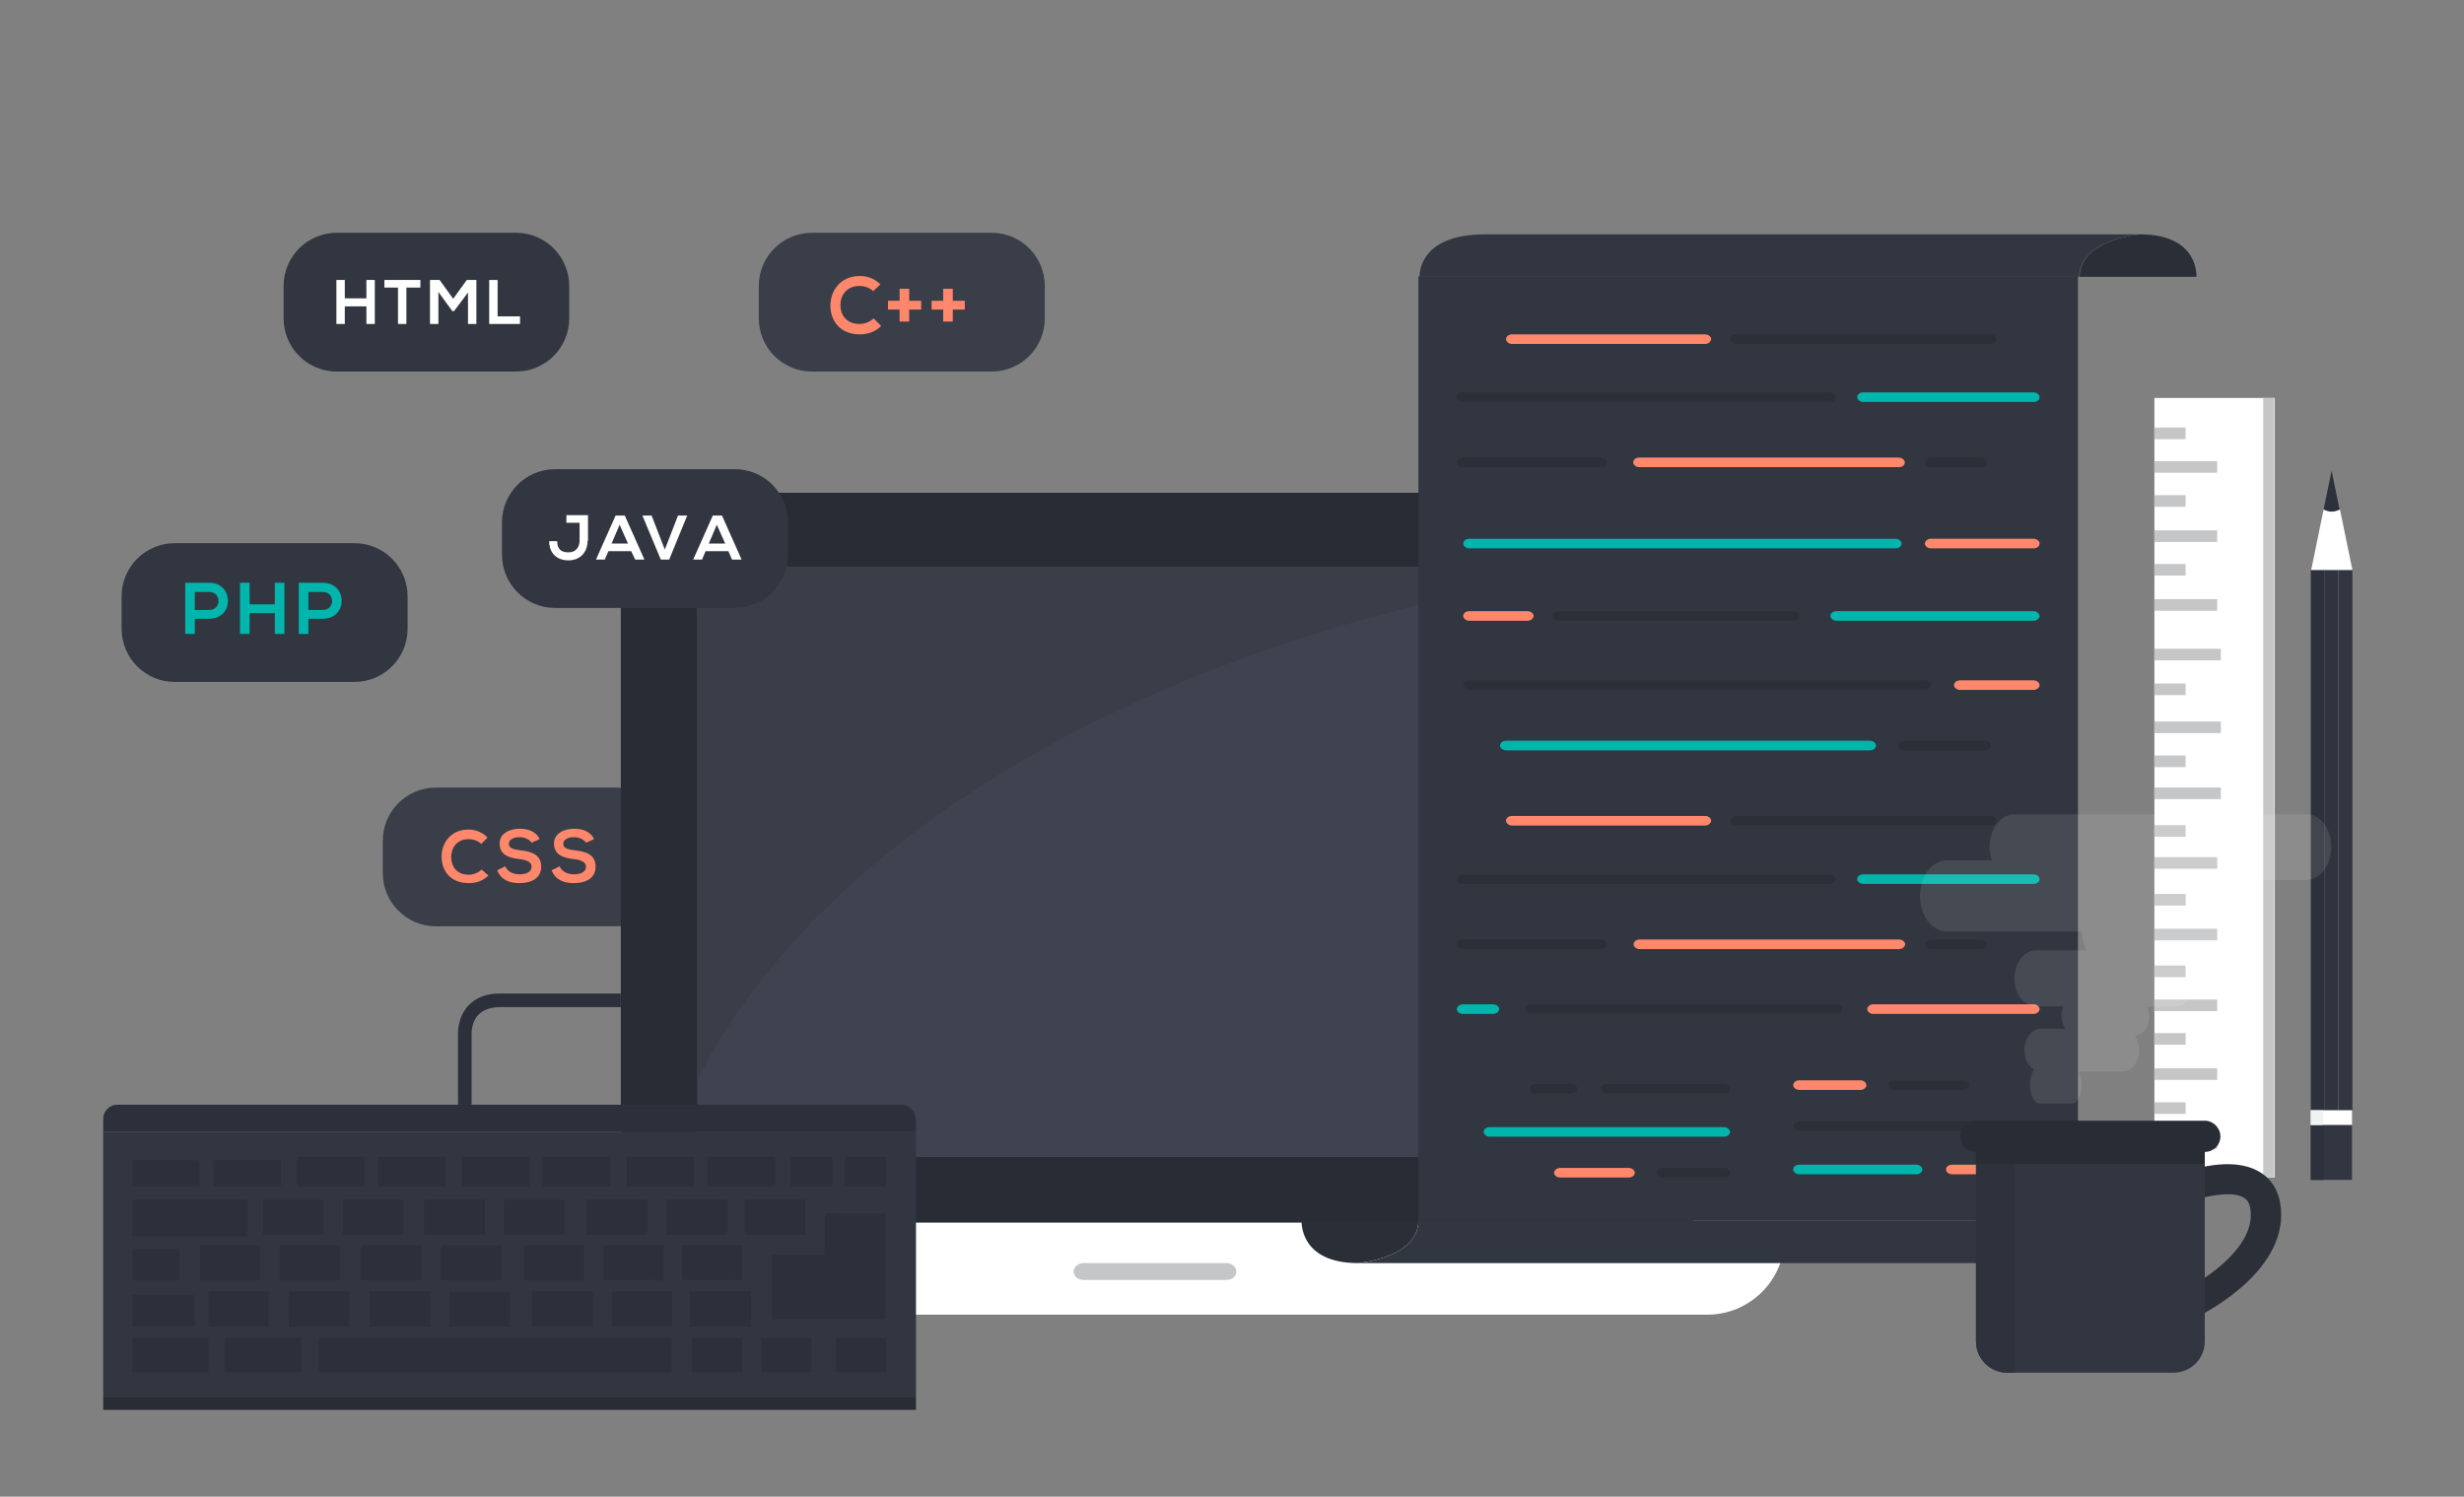 <?xml version="1.0" encoding="utf-8"?>
<!-- Generator: Adobe Illustrator 21.1.0, SVG Export Plug-In . SVG Version: 6.00 Build 0)  -->
<svg version="1.1" id="Layer_1" xmlns="http://www.w3.org/2000/svg" xmlns:xlink="http://www.w3.org/1999/xlink" x="0px" y="0px"
	 viewBox="0 0 616 374.2" style="enable-background:new 0 0 616 374.2;" xml:space="preserve">
<rect x="0" y="0" width="616" height="374.2" fill="#808080" stroke="none"/>
<style type="text/css">
	.st0{fill:#19B2B8;}
	.st1{fill:#F2F2F2;}
	.st2{fill:#FFFFFF;}
	.st3{fill:#58595B;}
	.st4{fill:#F15D62;}
	.st5{fill:#474F59;}
	.st6{fill:#FF876C;}
	.st7{fill:#403F44;}
	.st8{fill:#323640;}
	.st9{fill:#393E49;}
	.st10{fill:#282C35;}
	.st11{fill:#3E434F;}
	.st12{fill:#C4C6C8;}
	.st13{fill:#2A2E37;}
	.st14{fill:#2B2F38;}
	.st15{fill:#00B5AC;}
	.st16{fill:#2D313B;}
	.st17{fill:#30343E;}
	.st18{fill:#F1F2F2;}
	.st19{fill:#2E323C;}
	.st20{opacity:0.1;fill:#FFFFFF;}
	.st21{fill:#2C303A;}
	.st22{fill:#F37167;}
	.st23{fill:#F26865;}
	.st24{fill:#5A626E;}
	.st25{fill:#1D82FA;}
	.st26{fill:#469CFA;}
	.st27{opacity:0.7;fill:#59A1FB;}
	.st28{opacity:0.8;fill:#F1F2F2;}
	.st29{fill:none;}
	.st30{opacity:0.8;fill:#FFFFFF;}
	.st31{fill:#1D80FA;}
	.st32{fill:#F37769;}
	.st33{fill:#E9E8E9;}
	.st34{fill:#F26F67;}
	.st35{fill:#E6E7E8;}
	.st36{opacity:0.2;fill:#589DBC;}
	.st37{fill:#FBFBFB;}
	.st38{fill:#F6F6F6;}
	.st39{fill:#EBEBEC;}
	.st40{fill:#1D79FA;}
	.st41{fill:#BCBEC0;}
	.st42{fill:#D3D4D5;}
	.st43{fill:#D1D3D4;}
	.st44{fill:#EAEBEC;}
	.st45{fill:#E3E4E4;}
	.st46{fill:#0C8B90;}
	.st47{fill:#27576D;}
	.st48{fill:#2B5D74;}
	.st49{fill:#2F647D;}
	.st50{fill:#353439;}
	.st51{fill:#3E3D42;}
	.st52{fill:#F3796A;}
	.st53{fill:#F37368;}
	.st54{fill:#D9DADB;}
	.st55{fill:#C2C4C5;}
	.st56{fill:#C3EBF3;}
	.st57{opacity:0.3;fill:#A7A9AC;}
	.st58{opacity:0.3;fill:#FF876C;}
	.st59{opacity:0.2;fill:#FF876C;}
	.st60{opacity:0.2;fill:#C85B55;}
	.st61{fill:#343943;}
	.st62{fill:#262A33;}
	.st63{fill:#1F232C;}
</style>
<g>
	<g>
		<path class="st8" d="M70.9,79.6c0,7.3,5.9,13.3,13.3,13.3H129c7.3,0,13.3-5.9,13.3-13.3v-8.1c0-7.3-5.9-13.3-13.3-13.3H84.2
			c-7.3,0-13.3,5.9-13.3,13.3V79.6z"/>
		<g>
			<path class="st2" d="M91.6,81v-4.4h-5.4V81h-2.1V70h2.1v4.6h5.4V70h2.1v11H91.6z"/>
			<path class="st2" d="M99.6,71.9h-3.5V70c3.2,0,5.8,0,9,0v1.9h-3.5V81h-2.1V71.9z"/>
			<path class="st2" d="M117.1,73l-3.6,4.8h-0.4l-3.5-4.8v8h-2.1V70h2.4l3.4,4.7l3.4-4.7h2.4v11h-2.1V73z"/>
			<path class="st2" d="M124.4,70v9.1h5.6V81h-7.7V70H124.4z"/>
		</g>
	</g>
	<g>
		<path class="st9" d="M95.7,218.3c0,7.3,5.9,13.3,13.3,13.3h44.9c7.3,0,13.3-5.9,13.3-13.3v-8.1c0-7.3-5.9-13.3-13.3-13.3h-44.9
			c-7.3,0-13.3,5.9-13.3,13.3V218.3z"/>
		<g>
			<path class="st6" d="M122.1,218.9c-1.3,1.3-3,1.9-4.9,1.9c-4.8,0-6.8-3.3-6.8-6.6c0-3.4,2.2-6.8,6.8-6.8c1.7,0,3.4,0.7,4.7,2
				l-1.6,1.6c-0.8-0.8-2-1.2-3.1-1.2c-3.1,0-4.4,2.3-4.4,4.5c0,2.1,1.2,4.4,4.4,4.4c1.1,0,2.4-0.5,3.2-1.3L122.1,218.9z"/>
			<path class="st6" d="M132.9,210.7c-0.4-0.7-1.7-1.4-3-1.4c-1.8,0-2.7,0.8-2.7,1.7c0,1.1,1.3,1.4,2.9,1.6c2.7,0.3,5.2,1,5.2,4.1
				c0,2.9-2.5,4.1-5.4,4.1c-2.6,0-4.6-0.8-5.6-3.2l2-1c0.6,1.4,2.1,2,3.6,2c1.5,0,3-0.5,3-1.9c0-1.2-1.3-1.7-3-1.9
				c-2.6-0.3-5-1-5-3.9c0-2.6,2.6-3.7,5-3.7c2,0,4.1,0.6,5,2.6L132.9,210.7z"/>
			<path class="st6" d="M146.5,210.7c-0.4-0.7-1.6-1.4-3-1.4c-1.8,0-2.7,0.8-2.7,1.7c0,1.1,1.3,1.4,2.9,1.6c2.7,0.3,5.2,1,5.2,4.1
				c0,2.9-2.5,4.1-5.4,4.1c-2.6,0-4.6-0.8-5.6-3.2l2-1c0.6,1.4,2.1,2,3.6,2c1.5,0,3-0.5,3-1.9c0-1.2-1.3-1.7-3-1.9
				c-2.6-0.3-5-1-5-3.9c0-2.6,2.6-3.7,5-3.7c2,0,4.1,0.6,5,2.6L146.5,210.7z"/>
		</g>
	</g>
	<g>
		<path class="st9" d="M189.7,79.6c0,7.3,5.9,13.3,13.3,13.3h44.9c7.3,0,13.3-5.9,13.3-13.3v-8.1c0-7.3-5.9-13.3-13.3-13.3H203
			c-7.3,0-13.3,5.9-13.3,13.3V79.6z"/>
		<g>
			<path class="st6" d="M220.3,81.5c-1.4,1.4-3.3,2.1-5.3,2.1c-5.2,0-7.4-3.6-7.4-7.2c0-3.6,2.4-7.4,7.4-7.4c1.9,0,3.7,0.7,5.1,2.1
				l-1.8,1.7c-0.9-0.9-2.2-1.3-3.4-1.3c-3.4,0-4.8,2.5-4.8,4.8c0,2.3,1.4,4.7,4.8,4.7c1.2,0,2.6-0.5,3.5-1.4L220.3,81.5z"/>
			<path class="st6" d="M224.9,75.2v-3h2.4v3h3v2.2h-3v3h-2.4v-3H222v-2.2H224.9z"/>
			<path class="st6" d="M235.8,75.2v-3h2.4v3h3v2.2h-3v3h-2.4v-3h-2.9v-2.2H235.8z"/>
		</g>
	</g>
	<g>
		<g>
			<g>
				<g>
					<g>
						<path class="st10" d="M423.4,276.4V139.8c0-9.2-7.4-16.6-16.6-16.6h-235c-9.2,0-16.6,7.4-16.6,16.6v136.6c0,0.2,0,29.1,0,29.3
							h268.1C423.4,305.5,423.4,276.6,423.4,276.4z"/>
					</g>
					<rect x="174.3" y="141.7" class="st11" width="228.8" height="147.6"/>
					<g>
						<path class="st2" d="M132.5,309.3c0,10.7,8.7,19.4,19.4,19.4h274.9c10.7,0,19.4-8.7,19.4-19.4v-3.6H132.5V309.3z"/>
					</g>
					<path class="st12" d="M309.1,317.9c0,1.2-1.1,2.1-2.5,2.1h-35.7c-1.4,0-2.5-0.9-2.5-2.1l0,0c0-1.1,1.1-2.1,2.5-2.1h35.7
						C308,315.8,309.1,316.8,309.1,317.9L309.1,317.9z"/>
				</g>
			</g>
		</g>
		<g>
			<path class="st9" d="M403.1,142.1v-0.4H174.3V270C206.7,206.2,294,157,403.1,142.1z"/>
		</g>
	</g>
	<g>
		<g>
			<g>
				<path class="st13" d="M535,58.6c0,0-15.1,1.3-15.1,10.6h29.2C549.1,69.1,549.8,58.6,535,58.6z"/>
				<path class="st8" d="M535,58.6c0,0-146.7,0-163.8,0c-17,0-16.3,10.6-16.3,10.6h164.9C519.9,59.8,535,58.6,535,58.6z"/>
			</g>
			<rect x="354.6" y="69.1" class="st8" width="164.9" height="236.1"/>
			<g>
				<path class="st13" d="M339.5,315.8c0,0,15.1-1.3,15.1-10.6h-29.2C325.4,305.2,324.7,315.8,339.5,315.8z"/>
				<path class="st8" d="M339.5,315.8c0,0,146.7,0,163.8,0c17,0,16.3-10.6,16.3-10.6H354.6C354.6,314.5,339.5,315.8,339.5,315.8z"/>
			</g>
		</g>
		<g>
			<g>
				<path class="st6" d="M465.1,272.5h-15.3c-0.8,0-1.5-0.6-1.5-1.2c0-0.7,0.7-1.2,1.5-1.2h15.3c0.8,0,1.5,0.6,1.5,1.2
					C466.6,272,465.9,272.5,465.1,272.5z"/>
			</g>
			<g>
				<path class="st14" d="M490.8,272.5h-17.2c-0.8,0-1.5-0.6-1.5-1.2c0-0.7,0.7-1.2,1.5-1.2h17.2c0.8,0,1.5,0.6,1.5,1.2
					C492.2,272,491.6,272.5,490.8,272.5z"/>
			</g>
			<g>
				<path class="st14" d="M508.4,282.7h-58.6c-0.8,0-1.5-0.6-1.5-1.2c0-0.7,0.7-1.2,1.5-1.2h58.6c0.8,0,1.5,0.6,1.5,1.2
					C509.9,282.2,509.2,282.7,508.4,282.7z"/>
			</g>
			<g>
				<path class="st15" d="M479.1,293.6h-29.3c-0.8,0-1.5-0.6-1.5-1.2c0-0.7,0.7-1.2,1.5-1.2h29.3c0.8,0,1.5,0.6,1.5,1.2
					C480.6,293,479.9,293.6,479.1,293.6z"/>
			</g>
			<g>
				<path class="st6" d="M496.8,293.6H488c-0.8,0-1.5-0.6-1.5-1.2c0-0.7,0.7-1.2,1.5-1.2h8.8c0.8,0,1.5,0.6,1.5,1.2
					C498.3,293,497.6,293.6,496.8,293.6z"/>
			</g>
			<g>
				<path class="st14" d="M415.7,292h15.3c0.8,0,1.5,0.6,1.5,1.2c0,0.7-0.7,1.2-1.5,1.2h-15.3c-0.8,0-1.5-0.6-1.5-1.2
					C414.2,292.6,414.9,292,415.7,292z"/>
			</g>
			<g>
				<path class="st6" d="M390,292h17.2c0.8,0,1.5,0.6,1.5,1.2c0,0.7-0.7,1.2-1.5,1.2H390c-0.8,0-1.5-0.6-1.5-1.2
					C388.6,292.6,389.2,292,390,292z"/>
			</g>
			<g>
				<path class="st15" d="M372.4,281.8h58.6c0.8,0,1.5,0.6,1.5,1.2c0,0.7-0.7,1.2-1.5,1.2h-58.6c-0.8,0-1.5-0.6-1.5-1.2
					C370.9,282.4,371.6,281.8,372.4,281.8z"/>
			</g>
			<g>
				<path class="st14" d="M401.7,271h29.3c0.8,0,1.5,0.6,1.5,1.2c0,0.7-0.7,1.2-1.5,1.2h-29.3c-0.8,0-1.5-0.6-1.5-1.2
					C400.2,271.5,400.9,271,401.7,271z"/>
			</g>
			<g>
				<path class="st14" d="M384,271h8.8c0.8,0,1.5,0.6,1.5,1.2c0,0.7-0.7,1.2-1.5,1.2H384c-0.8,0-1.5-0.6-1.5-1.2
					C382.5,271.5,383.2,271,384,271z"/>
			</g>
			<g>
				<path class="st6" d="M426.3,206.4h-48.3c-0.8,0-1.5-0.6-1.5-1.2c0-0.7,0.7-1.2,1.5-1.2h48.3c0.8,0,1.5,0.6,1.5,1.2
					C427.7,205.8,427.1,206.4,426.3,206.4z"/>
			</g>
			<g>
				<path class="st14" d="M497.6,206.4h-63.5c-0.8,0-1.5-0.6-1.5-1.2c0-0.7,0.7-1.2,1.5-1.2h63.5c0.8,0,1.5,0.6,1.5,1.2
					C499.1,205.8,498.4,206.4,497.6,206.4z"/>
			</g>
			<g>
				<path class="st14" d="M457.5,221h-91.8c-0.8,0-1.5-0.6-1.5-1.2c0-0.7,0.7-1.2,1.5-1.2h91.8c0.8,0,1.5,0.6,1.5,1.2
					C459,220.4,458.3,221,457.5,221z"/>
			</g>
			<g>
				<path class="st15" d="M508.4,221h-42.6c-0.8,0-1.5-0.6-1.5-1.2c0-0.7,0.7-1.2,1.5-1.2h42.6c0.8,0,1.5,0.6,1.5,1.2
					C509.9,220.4,509.2,221,508.4,221z"/>
			</g>
			<g>
				<path class="st14" d="M400.2,237.3h-34.5c-0.8,0-1.5-0.6-1.5-1.2c0-0.7,0.7-1.2,1.5-1.2h34.5c0.8,0,1.5,0.6,1.5,1.2
					C401.7,236.7,401,237.3,400.2,237.3z"/>
			</g>
			<g>
				<path class="st6" d="M474.8,237.3h-64.9c-0.8,0-1.5-0.6-1.5-1.2c0-0.7,0.7-1.2,1.5-1.2h64.9c0.8,0,1.5,0.6,1.5,1.2
					C476.2,236.7,475.6,237.3,474.8,237.3z"/>
			</g>
			<g>
				<path class="st14" d="M495.2,237.3h-12.4c-0.8,0-1.5-0.6-1.5-1.2c0-0.7,0.7-1.2,1.5-1.2h12.4c0.8,0,1.5,0.6,1.5,1.2
					C496.7,236.7,496,237.3,495.2,237.3z"/>
			</g>
			<g>
				<path class="st6" d="M426.3,86h-48.3c-0.8,0-1.5-0.6-1.5-1.2c0-0.7,0.7-1.2,1.5-1.2h48.3c0.8,0,1.5,0.6,1.5,1.2
					C427.7,85.4,427.1,86,426.3,86z"/>
			</g>
			<g>
				<path class="st14" d="M497.6,86h-63.5c-0.8,0-1.5-0.6-1.5-1.2c0-0.7,0.7-1.2,1.5-1.2h63.5c0.8,0,1.5,0.6,1.5,1.2
					C499.1,85.4,498.4,86,497.6,86z"/>
			</g>
			<g>
				<path class="st14" d="M457.5,100.5h-91.8c-0.8,0-1.5-0.6-1.5-1.2c0-0.7,0.7-1.2,1.5-1.2h91.8c0.8,0,1.5,0.6,1.5,1.2
					C459,100,458.3,100.5,457.5,100.5z"/>
			</g>
			<g>
				<path class="st15" d="M508.4,100.5h-42.6c-0.8,0-1.5-0.6-1.5-1.2c0-0.7,0.7-1.2,1.5-1.2h42.6c0.8,0,1.5,0.6,1.5,1.2
					C509.9,100,509.2,100.5,508.4,100.5z"/>
			</g>
			<g>
				<path class="st14" d="M400.2,116.8h-34.5c-0.8,0-1.5-0.6-1.5-1.2c0-0.7,0.7-1.2,1.5-1.2h34.5c0.8,0,1.5,0.6,1.5,1.2
					C401.7,116.3,401,116.8,400.2,116.8z"/>
			</g>
			<g>
				<path class="st6" d="M474.7,116.8h-64.9c-0.8,0-1.5-0.6-1.5-1.2c0-0.7,0.7-1.2,1.5-1.2h64.9c0.8,0,1.5,0.6,1.5,1.2
					C476.2,116.3,475.6,116.8,474.7,116.8z"/>
			</g>
			<g>
				<path class="st14" d="M495.2,116.8h-12.4c-0.8,0-1.5-0.6-1.5-1.2c0-0.7,0.7-1.2,1.5-1.2h12.4c0.8,0,1.5,0.6,1.5,1.2
					C496.7,116.3,496,116.8,495.2,116.8z"/>
			</g>
			<g>
				<path class="st15" d="M373.3,253.5h-7.6c-0.8,0-1.5-0.6-1.5-1.2s0.7-1.2,1.5-1.2h7.6c0.8,0,1.5,0.6,1.5,1.2
					S374.1,253.5,373.3,253.5z"/>
			</g>
			<g>
				<path class="st14" d="M459.1,253.5h-76.2c-0.8,0-1.5-0.6-1.5-1.2s0.7-1.2,1.5-1.2h76.2c0.8,0,1.5,0.6,1.5,1.2
					S459.9,253.5,459.1,253.5z"/>
			</g>
			<g>
				<path class="st6" d="M508.4,253.5h-40.1c-0.8,0-1.5-0.6-1.5-1.2s0.7-1.2,1.5-1.2h40.1c0.8,0,1.5,0.6,1.5,1.2
					S509.2,253.5,508.4,253.5z"/>
			</g>
			<g>
				<path class="st14" d="M476.1,185.2h20.1c0.8,0,1.5,0.6,1.5,1.2c0,0.7-0.7,1.2-1.5,1.2h-20.1c-0.8,0-1.5-0.6-1.5-1.2
					C474.6,185.8,475.3,185.2,476.1,185.2z"/>
			</g>
			<g>
				<path class="st15" d="M376.5,185.2h91c0.8,0,1.5,0.6,1.5,1.2c0,0.7-0.7,1.2-1.5,1.2h-91c-0.8,0-1.5-0.6-1.5-1.2
					C375,185.8,375.7,185.2,376.5,185.2z"/>
			</g>
			<g>
				<path class="st6" d="M381.9,155.2h-14.6c-0.8,0-1.5-0.6-1.5-1.2c0-0.7,0.7-1.2,1.5-1.2h14.6c0.8,0,1.5,0.6,1.5,1.2
					C383.4,154.6,382.7,155.2,381.9,155.2z"/>
			</g>
			<g>
				<path class="st14" d="M448.3,155.2h-58.7c-0.8,0-1.5-0.6-1.5-1.2c0-0.7,0.7-1.2,1.5-1.2h58.7c0.8,0,1.5,0.6,1.5,1.2
					C449.8,154.6,449.1,155.2,448.3,155.2z"/>
			</g>
			<g>
				<path class="st15" d="M508.4,155.2h-49.3c-0.8,0-1.5-0.6-1.5-1.2c0-0.7,0.7-1.2,1.5-1.2h49.3c0.8,0,1.5,0.6,1.5,1.2
					C509.9,154.6,509.2,155.2,508.4,155.2z"/>
			</g>
			<g>
				<path class="st14" d="M481.2,172.5H367.3c-0.8,0-1.5-0.6-1.5-1.2c0-0.7,0.7-1.2,1.5-1.2h113.9c0.8,0,1.5,0.6,1.5,1.2
					C482.6,171.9,482,172.5,481.2,172.5z"/>
			</g>
			<g>
				<path class="st6" d="M508.4,172.5H490c-0.8,0-1.5-0.6-1.5-1.2c0-0.7,0.7-1.2,1.5-1.2h18.4c0.8,0,1.5,0.6,1.5,1.2
					C509.9,171.9,509.2,172.5,508.4,172.5z"/>
			</g>
			<g>
				<path class="st6" d="M482.7,134.7h25.7c0.8,0,1.5,0.6,1.5,1.2c0,0.7-0.7,1.2-1.5,1.2h-25.7c-0.8,0-1.5-0.6-1.5-1.2
					C481.3,135.2,481.9,134.7,482.7,134.7z"/>
			</g>
			<g>
				<path class="st15" d="M367.3,134.7h106.6c0.8,0,1.5,0.6,1.5,1.2c0,0.7-0.7,1.2-1.5,1.2H367.3c-0.8,0-1.5-0.6-1.5-1.2
					C365.8,135.2,366.5,134.7,367.3,134.7z"/>
			</g>
		</g>
	</g>
	<g>
		<path class="st8" d="M30.4,157.2c0,7.3,5.9,13.3,13.3,13.3h44.9c7.3,0,13.3-5.9,13.3-13.3v-8.1c0-7.3-5.9-13.3-13.3-13.3H43.7
			c-7.3,0-13.3,5.9-13.3,13.3V157.2z"/>
		<g>
			<path class="st15" d="M52.3,154.7h-3.6v3.8h-2.4v-12.8c2,0,4,0,6,0C58.5,145.7,58.6,154.7,52.3,154.7z M48.7,152.5h3.6
				c3.1,0,3.1-4.5,0-4.5h-3.6V152.5z"/>
			<path class="st15" d="M68.7,158.5v-5.2h-6.3v5.2H60v-12.8h2.4v5.4h6.3v-5.4h2.4v12.8H68.7z"/>
			<path class="st15" d="M80.7,154.7h-3.6v3.8h-2.4v-12.8c2,0,4,0,6,0C87,145.7,87,154.7,80.7,154.7z M77.1,152.5h3.6
				c3.1,0,3.1-4.5,0-4.5h-3.6V152.5z"/>
		</g>
	</g>
	<g>
		<path class="st8" d="M125.5,138.7c0,7.3,5.9,13.3,13.3,13.3h44.9c7.3,0,13.3-5.9,13.3-13.3v-8.1c0-7.3-5.9-13.3-13.3-13.3h-44.9
			c-7.3,0-13.3,5.9-13.3,13.3V138.7z"/>
		<g>
			<path class="st2" d="M146.9,135.2c0,2.8-1.8,4.9-4.8,4.9c-2.8,0-4.8-1.7-4.8-4.8h2c0,1.9,0.9,2.8,2.8,2.8c1.9,0,2.8-1.3,2.8-3
				v-4.4h-3.3v-1.9c1.8,0,3.6,0,5.4,0V135.2z"/>
			<path class="st2" d="M157.8,137.8h-5.7l-0.9,2.1h-2.2l4.9-11h2.3l4.9,11h-2.3L157.8,137.8z M154.9,131.2l-2,4.7h4.1L154.9,131.2z
				"/>
			<path class="st2" d="M167.3,139.9h-2.1l-4.6-11h2.3l3.3,8.5l3.3-8.5h2.3L167.3,139.9z"/>
			<path class="st2" d="M182.1,137.8h-5.7l-0.9,2.1h-2.2l4.9-11h2.3l4.9,11H183L182.1,137.8z M179.2,131.2l-2,4.7h4.1L179.2,131.2z"
				/>
		</g>
	</g>
	<g>
		<rect x="538.6" y="99.5" class="st2" width="30.1" height="194.9"/>
		<g>
			<g>
				<rect x="538.6" y="284.3" class="st12" width="15.7" height="2.9"/>
			</g>
			<g>
				<rect x="538.6" y="249.9" class="st12" width="15.7" height="2.9"/>
			</g>
			<g>
				<rect x="538.6" y="232.2" class="st12" width="15.7" height="2.9"/>
			</g>
			<g>
				<rect x="538.6" y="214.3" class="st12" width="15.7" height="2.9"/>
			</g>
			<g>
				<rect x="538.6" y="196.9" class="st12" width="16.6" height="2.9"/>
			</g>
			<g>
				<rect x="538.6" y="180.4" class="st12" width="16.6" height="2.9"/>
			</g>
			<g>
				<rect x="538.6" y="162.2" class="st12" width="16.6" height="2.9"/>
			</g>
			<g>
				<rect x="538.6" y="267.1" class="st12" width="15.7" height="2.9"/>
			</g>
			<g>
				<rect x="538.6" y="275.6" class="st12" width="7.8" height="2.9"/>
			</g>
			<g>
				<rect x="538.6" y="258.3" class="st12" width="7.8" height="2.9"/>
			</g>
			<g>
				<rect x="538.6" y="241.4" class="st12" width="7.8" height="2.9"/>
			</g>
			<g>
				<rect x="538.6" y="223.5" class="st12" width="7.8" height="2.9"/>
			</g>
			<g>
				<rect x="538.6" y="206.3" class="st12" width="7.8" height="2.9"/>
			</g>
			<g>
				<rect x="538.6" y="188.9" class="st12" width="7.8" height="2.9"/>
			</g>
			<g>
				<rect x="538.6" y="170.9" class="st12" width="7.8" height="2.9"/>
			</g>
		</g>
		<g>
			<g>
				<rect x="538.6" y="149.8" class="st12" width="15.7" height="2.9"/>
			</g>
			<g>
				<rect x="538.6" y="115.3" class="st12" width="15.7" height="2.9"/>
			</g>
			<g>
				<rect x="538.6" y="132.6" class="st12" width="15.7" height="2.9"/>
			</g>
			<g>
				<rect x="538.6" y="141" class="st12" width="7.8" height="2.9"/>
			</g>
			<g>
				<rect x="538.6" y="123.8" class="st12" width="7.8" height="2.9"/>
			</g>
			<g>
				<rect x="538.6" y="106.9" class="st12" width="7.8" height="2.9"/>
			</g>
		</g>
		<rect x="565.8" y="99.5" class="st12" width="2.8" height="194.9"/>
	</g>
	<g>
		<g>
			<g>
				<rect x="577.7" y="142.5" class="st16" width="3.4" height="135.1"/>
				<rect x="581.1" y="142.5" class="st17" width="3.5" height="135.1"/>
				<rect x="584.7" y="142.5" class="st8" width="3.4" height="135.1"/>
			</g>
			<g>
				<path class="st16" d="M584.9,127.4l-2-9.7l-2,9.7C582.2,128.1,583.6,128.1,584.9,127.4z"/>
				<path class="st2" d="M580.9,127.4l-3.1,15.1h10.3l-3.1-15.1C583.6,128.1,582.2,128.1,580.9,127.4z"/>
			</g>
			<rect x="577.7" y="277.6" class="st2" width="10.3" height="3.7"/>
			<rect x="577.7" y="281.3" class="st8" width="10.3" height="13.7"/>
		</g>
		<rect x="577.7" y="281.3" class="st16" width="3.2" height="13.7"/>
		<rect x="577.7" y="277.6" class="st18" width="3.1" height="3.7"/>
	</g>
	<g>
		<g>
			<g>
				<path class="st14" d="M548.8,329.5l-3.2-6.8c4.8-2.2,17.1-10,17.1-18.9c0-3-1-3.8-1.4-4.1c-2.4-2-8.2-0.8-10.4-0.3
					c-1,0.2-1.6,0.3-2.2,0.3v-7.5c-0.1,0-0.1,0-0.2,0c0.2,0,0.6-0.1,1-0.2c3.7-0.8,11.5-2.3,16.7,1.9c2.7,2.2,4.1,5.6,4.1,9.9
					C570.2,319.3,549.6,329.1,548.8,329.5z"/>
			</g>
			<g>
				<g>
					<g>
						<path class="st8" d="M494.2,285c-0.1,0.6-0.2,1.1-0.2,1.7v48.7c0,4.3,3.5,7.8,7.8,7.8h41.6c4.3,0,7.8-3.5,7.8-7.8v-48.7
							c0-0.6-0.1-1.2-0.2-1.7H494.2z"/>
					</g>
					<g>
						<path class="st19" d="M494.2,285c-0.1,0.6-0.2,1.1-0.2,1.7v48.7c0,4.3,3.5,7.8,7.8,7.8h1.9V285H494.2z"/>
					</g>
				</g>
				<path class="st10" d="M555.1,284.1c0,2.2-1.7,3.9-3.9,3.9H494c-2.2,0-3.9-1.7-3.9-3.9l0,0c0-2.2,1.7-3.9,3.9-3.9h57.2
					C553.3,280.2,555.1,282,555.1,284.1L555.1,284.1z"/>
				<rect x="494" y="288" class="st10" width="57.2" height="3"/>
			</g>
		</g>
		<path class="st20" d="M576.7,203.6h-73.1c-3.4,0-6.2,3.6-6.2,8.1c0,1.2,0.2,2.4,0.6,3.4h-11.3c-3.7,0-6.7,4-6.7,8.9
			c0,4.9,3,8.9,6.7,8.9h33.8c0,0.1,0,0.2,0,0.3c0,1.7,0.5,3.2,1.2,4.4h-12.7c-3,0-5.4,3.2-5.4,7c0,3.9,2.4,7,5.4,7h6.9
			c-0.3,0.7-0.5,1.5-0.5,2.4c0,1.2,0.4,2.3,0.9,3.2h-6.1c-2.2,0-4.1,2.4-4.1,5.3c0,2.2,1,4,2.4,4.9c-0.6,0.8-1,2.2-1,3.8
			c0,2.6,1.1,4.7,2.4,4.7h8.1c1.3,0,2.4-2.1,2.4-4.7c0-1.3-0.3-2.5-0.7-3.3h11c2.2,0,4.1-2.4,4.1-5.3c0-1.4-0.4-2.7-1.1-3.6
			c2-0.1,3.6-2.2,3.6-4.9c0-0.9-0.2-1.7-0.5-2.4h6.9c3,0,5.4-3.1,5.4-7c0-1.8-0.5-3.4-1.3-4.6h7.9c2.9,0,5.2-3.1,5.2-6.9
			c0-3.8-2.3-6.8-5.2-6.8h-9.6c0.2-0.7,0.2-1.5,0.2-2.3c0-1.5-0.3-2.9-0.8-4.1h31.1c3.4,0,6.2-3.6,6.2-8.1
			C582.9,207.3,580.1,203.6,576.7,203.6z"/>
	</g>
	<g>
		<g>
			<rect x="25.8" y="283" class="st8" width="203.2" height="66.4"/>
			<g>
				<path class="st21" d="M228.9,279.7c0-1.9-1.6-3.5-3.5-3.5H29.3c-1.9,0-3.5,1.6-3.5,3.5v3.3h203.2V279.7z"/>
			</g>
			<rect x="25.8" y="349.4" class="st10" width="203.2" height="3.1"/>
			<g>
				<path class="st21" d="M52.2,311.3C52.2,311.3,52.2,311.3,52.2,311.3l-2.2,0v8.8h2.2h10.6h2.2v-8.8h-2.2c0,0,0,0,0,0H52.2z"/>
				<polygon class="st21" points="47.7,296.6 49.9,296.6 49.9,294.4 49.9,292.3 49.9,290.1 47.7,290.1 35.3,290.1 33.1,290.1 
					33.1,292.3 33.1,294.4 33.1,296.6 35.3,296.6 				"/>
				<polygon class="st21" points="68,296.6 70.2,296.6 70.2,294.4 70.2,292.3 70.2,290.1 68,290.1 55.6,290.1 53.4,290.1 
					53.4,292.3 53.4,294.4 53.4,296.6 55.6,296.6 				"/>
				<polygon class="st21" points="88.9,296.6 91.1,296.6 91.1,294.4 91.1,292.3 91.1,289.2 74.3,289.2 74.3,292.3 74.3,294.4 
					74.3,296.6 76.5,296.6 				"/>
				<polygon class="st21" points="109.2,296.6 111.4,296.6 111.4,294.4 111.4,292.3 111.4,289.2 94.6,289.2 94.6,292.3 94.6,294.4 
					94.6,296.6 96.8,296.6 				"/>
				<polygon class="st21" points="130.1,296.6 132.3,296.6 132.3,294.4 132.3,292.3 132.3,289.2 115.5,289.2 115.5,292.3 
					115.5,294.4 115.5,296.6 117.7,296.6 				"/>
				<polygon class="st21" points="150.4,296.6 152.6,296.6 152.6,294.4 152.6,292.3 152.6,289.2 135.7,289.2 135.7,292.3 
					135.7,294.4 135.7,296.6 138,296.6 				"/>
				<polygon class="st21" points="171.3,296.6 173.5,296.6 173.5,294.4 173.5,292.3 173.5,289.2 156.7,289.2 156.7,292.3 
					156.7,294.4 156.7,296.6 158.9,296.6 				"/>
				<polygon class="st21" points="191.6,296.6 193.8,296.6 193.8,289.2 176.9,289.2 176.9,296.6 179.2,296.6 				"/>
				<polygon class="st21" points="205.9,296.6 208.1,296.6 208.1,294.4 208.1,292.3 208.1,289.2 197.7,289.2 197.7,292.3 
					197.7,294.4 197.7,296.6 200,296.6 				"/>
				<polygon class="st21" points="211.2,289.2 211.2,292.3 211.2,294.4 211.2,296.6 213.5,296.6 219.4,296.6 221.6,296.6 
					221.6,294.4 221.6,292.3 221.6,289.2 				"/>
				<polygon class="st21" points="201.3,308.7 201.3,306.5 201.3,302.1 201.3,299.9 199.1,299.9 188.5,299.9 186.2,299.9 
					186.2,302.1 186.2,306.5 186.2,308.7 188.5,308.7 199.1,308.7 				"/>
				<polygon class="st21" points="181.8,308.7 181.8,299.9 179.5,299.9 168.9,299.9 166.6,299.9 166.6,302.1 166.6,306.5 
					166.6,308.7 168.9,308.7 179.5,308.7 				"/>
				<polygon class="st21" points="159.6,308.7 161.8,308.7 161.8,306.5 161.8,302.1 161.8,299.9 159.6,299.9 149,299.9 146.7,299.9 
					146.7,302.1 146.7,306.5 146.7,308.7 149,308.7 				"/>
				<path class="st21" d="M138.9,308.7h2.2v-2.2c0,0,0,0,0,0v-4.3c0,0,0,0,0,0v-2.2h-2.2h-10.6H126v2.2v4.3v2.2h2.2H138.9z"/>
				<polygon class="st21" points="119,308.7 121.2,308.7 121.2,299.9 119,299.9 108.3,299.9 106.1,299.9 106.1,302.1 106.1,306.5 
					106.1,308.7 108.3,308.7 				"/>
				<polygon class="st21" points="98.6,308.7 100.8,308.7 100.8,306.5 100.8,302.1 100.8,299.9 98.6,299.9 87.9,299.9 85.7,299.9 
					85.7,308.7 87.9,308.7 				"/>
				<path class="st21" d="M68,308.7h10.6h2.2v-2.2v-4.3v-2.2h-2.2H68h-2.2v2.2c0,0,0,0,0,0v4.3c0,0,0,0,0,0v2.2H68z"/>
				<polygon class="st21" points="67.2,331.7 67.2,322.9 65,322.9 54.3,322.9 52.1,322.9 52.1,331.7 54.3,331.7 65,331.7 				"/>
				<path class="st21" d="M74.3,331.7h10.6h2.4v-8.8h-2.4H74.3h-2.1v1.6c-0.1,0.2-0.1,0.4-0.1,0.7v4.3c0,0.2,0.1,0.4,0.1,0.7v1.6
					H74.3z"/>
				<path class="st21" d="M82.7,320.1H85v-8.8h-2.2c0,0,0,0,0,0H72.1c0,0,0,0,0,0h-2.2v8.8h2.2H82.7z"/>
				<path class="st21" d="M103.2,320.1h2.2v-8.8h-2.2c0,0,0,0,0,0H92.5c0,0,0,0,0,0h-2.2v8.8h2.2H103.2z"/>
				<polygon class="st21" points="105.3,331.7 107.6,331.7 107.6,329.5 107.6,325.2 107.6,322.9 105.3,322.9 94.7,322.9 92.4,322.9 
					92.4,325.2 92.4,329.5 92.4,331.7 94.7,331.7 				"/>
				<path class="st21" d="M123.1,320.1h2.2v-2.2v-4.3v-2.2h-2.2c0,0,0,0,0,0h-10.6c0,0,0,0,0,0h-2.2v2.2v4.3v2.2h2.2H123.1z"/>
				<path class="st21" d="M125.2,331.7h2.2v-2.2c0,0,0,0,0,0v-4.3c0,0,0,0,0,0v-2.2h-2.2h-10.6h-2.2v2.2v4.3v2.2h2.2H125.2z"/>
				<path class="st21" d="M143.8,320.1h2.2v-8.8h-2.2c0,0,0,0,0,0h-10.6c0,0,0,0,0,0h-2.2v8.8h2.2H143.8z"/>
				<polygon class="st21" points="145.9,331.7 148.2,331.7 148.2,329.5 148.2,325.2 148.2,322.9 145.9,322.9 135.3,322.9 133,322.9 
					133,325.2 133,329.5 133,331.7 135.3,331.7 				"/>
				<path class="st21" d="M163.7,320.1h2.2v-8.8h-2.2c0,0,0,0,0,0h-10.6c0,0,0,0,0,0h-2.2v2.2v4.3v2.2h2.2H163.7z"/>
				<path class="st21" d="M168.1,322.9h-2.2h-10.6H153v2.2v4.3v2.2h2.2h10.6h2.2v-2.2c0,0,0,0,0,0v-4.3c0,0,0,0,0,0V322.9z"/>
				<path class="st21" d="M183.3,320.1h2.2v-8.8h-2.2c0,0,0,0,0,0h-10.6c0,0,0,0,0,0h-2.2v2.2v4.3v2.2h2.2H183.3z"/>
				<polygon class="st21" points="174.8,322.9 172.5,322.9 172.5,331.7 174.8,331.7 185.4,331.7 187.7,331.7 187.7,322.9 
					185.4,322.9 				"/>
				<polygon class="st21" points="175.2,334.5 173,334.5 173,336.7 173,340.9 173,343.1 175.2,343.1 183.2,343.1 185.5,343.1 
					185.5,340.9 185.5,336.7 185.5,334.5 183.2,334.5 				"/>
				<polygon class="st21" points="192.6,334.5 190.4,334.5 190.4,336.7 190.4,340.9 190.4,343.1 192.6,343.1 200.6,343.1 
					202.9,343.1 202.9,340.9 202.9,336.7 202.9,334.5 200.6,334.5 				"/>
				<polygon class="st21" points="211.4,334.5 209.1,334.5 209.1,336.7 209.1,340.9 209.1,343.1 211.4,343.1 219.4,343.1 
					221.6,343.1 221.6,340.9 221.6,336.7 221.6,334.5 219.4,334.5 				"/>
				<path class="st21" d="M208.4,303.3h-2.2v2.1c0,0.1,0,0.1,0,0.2v8.1H193v2.4v7.2v0.7v3.7v2.2h2.2h10.9h5h8.1h2.2v-2.2v-4.4v-1.1
					v-16.6v-2.2h-2.2H208.4z"/>
				<polygon class="st21" points="59.5,309.1 61.8,309.1 61.8,306.8 61.8,302.1 61.8,299.9 59.5,299.9 35.3,299.9 33.1,299.9 
					33.1,302.1 33.1,306.8 33.1,309.1 35.3,309.1 				"/>
				<polygon class="st21" points="42.6,320.1 44.9,320.1 44.9,317.9 44.9,317.9 44.9,314.5 44.9,314.5 44.9,312.2 42.6,312.2 
					35.3,312.2 33.1,312.2 33.1,314.5 33.1,317.9 33.1,320.1 35.3,320.1 				"/>
				<polygon class="st21" points="46.4,331.7 48.6,331.7 48.6,329.5 48.6,326.1 48.6,323.8 46.4,323.8 35.3,323.8 33.1,323.8 
					33.1,326.1 33.1,329.5 33.1,331.7 35.3,331.7 				"/>
				<polygon class="st21" points="52.1,334.5 49.8,334.5 35.3,334.5 33.1,334.5 33.1,336.7 33.1,340.9 33.1,343.1 35.3,343.1 
					49.8,343.1 52.1,343.1 52.1,340.9 52.1,340.9 52.1,336.7 52.1,336.7 				"/>
				<polygon class="st21" points="58.5,334.5 56.2,334.5 56.2,336.7 56.2,340.9 56.2,343.1 58.5,343.1 73,343.1 75.3,343.1 
					75.3,340.9 75.3,336.7 75.3,334.5 73,334.5 				"/>
				<polygon class="st21" points="82,334.5 79.7,334.5 79.7,336.7 79.7,340.9 79.7,343.1 82,343.1 165.7,343.1 167.9,343.1 
					167.9,340.9 167.9,336.7 167.9,334.5 165.7,334.5 				"/>
			</g>
		</g>
		<g>
			<path class="st21" d="M117.9,276.2h-3.4v-17.3c0-0.1-0.3-4.4,2.6-7.5c1.9-2,4.5-3,7.9-3h30.2v3.4H125c-2.4,0-4.2,0.7-5.4,1.9
				c-1.9,2-1.7,5-1.7,5.1L117.9,276.2z"/>
		</g>
	</g>
</g>
</svg>
